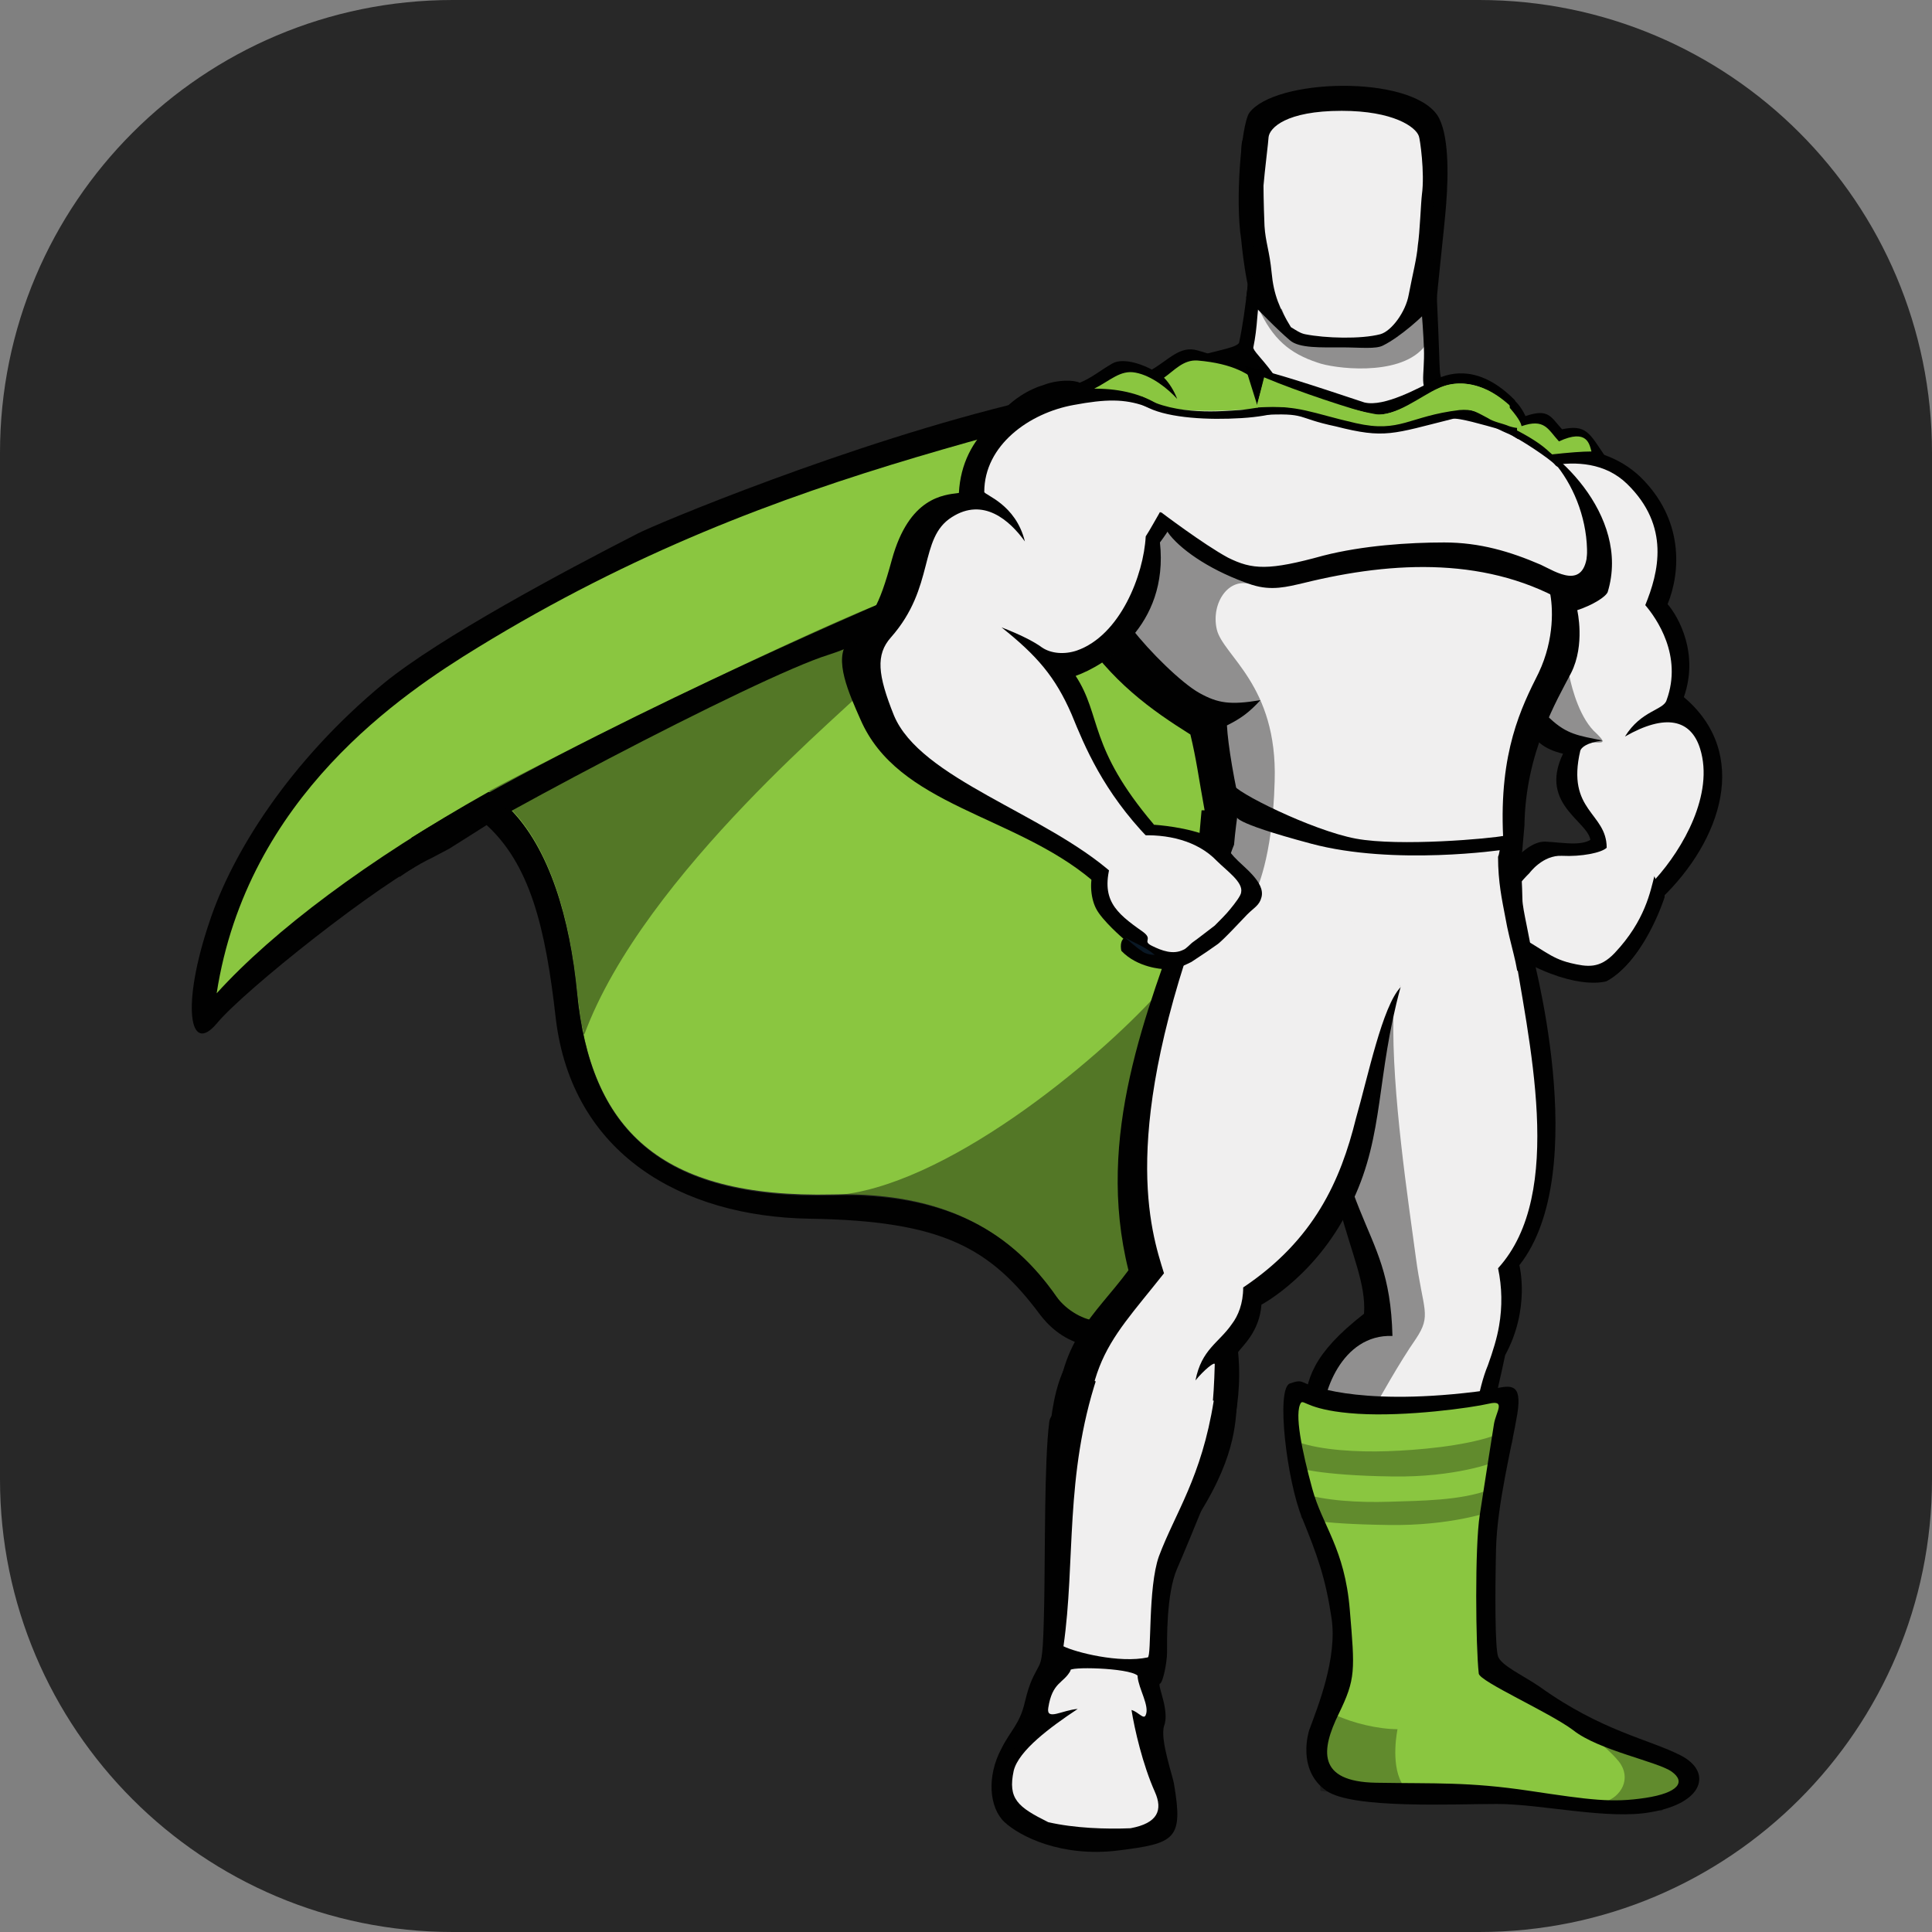 <svg xmlns="http://www.w3.org/2000/svg" width="256" height="256" fill="none"><rect width="100%" height="100%" fill="#808080" stroke="none"/><path fill="#282828" d="M196 0H60C26.863 0 0 26.863 0 60v136c0 33.137 26.863 60 60 60h136c33.137 0 60-26.863 60-60V60c0-33.137-26.863-60-60-60"/><path fill="#010101" d="M57.232 113.669c-6.862 3.213-25.025 17.679-28.523 21.966-3.633 4.286-4.709-2.411-.942-13.528 2.96-8.974 10.494-21.163 23.14-31.61 7.4-6.028 23.68-14.733 33.636-19.823 2.018-1.072 28.119-12.055 51.395-17.547 2.018-.536-2.422 3.349-3.095 5.492-3.498 10.18-73.325 53.844-73.325 53.844zm98.348 122.823c1.211 7.232.135 7.768-7.399 8.706-7.535.938-13.051-1.876-15.069-3.75-2.018-1.876-2.421-6.028-.403-9.778 1.211-2.411 2.422-3.215 3.095-6.161.673-2.813 1.211-3.483 1.749-4.554.537-.938.673-1.876.807-8.439.134-6.562 0-18.886.673-24.109.673-5.357 23.949 2.411 23.949 2.411s-5.517 13.662-6.997 17.01-1.345 9.778-1.345 11.117-.538 4.018-.942 4.152 1.345 3.616.537 5.626c-.538 1.875 1.211 6.697 1.345 7.769m8.88-204.795c-.807-5.09 0-15.136 1.076-16.743 3.365-4.554 21.123-5.09 24.891.268 1.614 2.41 1.48 8.036 1.211 11.653-.269 3.616-1.211 11.384-1.346 13.93-.134 1.875-19.642 4.821-23.948-.268-1.211-1.34-1.884-8.84-1.884-8.84m39.555 191.802c8.207 5.894 14.531 6.965 18.701 9.108 4.171 2.144 3.095 6.296-3.901 7.501-5.651 1.071-14.531-1.072-20.45-1.072-5.92 0-19.105.67-22.604-1.74-4.035-2.813-2.287-8.037-2.287-8.037 1.077-2.946 3.767-9.51 2.96-14.867s-1.884-8.304-3.902-13.261c-2.018-4.955-3.497-17.143-1.614-17.813 1.884-.67 1.345 0 3.767.535s5.113 1.339 10.36 1.339 11.032-.804 13.051-1.205c2.018-.402 3.632-.804 2.959 3.348-.672 4.152-2.69 11.921-2.825 17.948-.134 6.028-.134 12.993.269 14.198s3.364 2.545 5.516 4.018"/><path fill="#8AC640" d="M175.224 45.091c-14.799 12.725-43.457 16.207-85.971 32.548-10.898 4.152-39.959 16.608-46.955 29.601 23.544-13.528 32.29 5.089 34.173 24.243 1.748 17.948 10.763 27.324 33.904 26.787 23.814-.535 31.079 13.261 37.671 29.468 12.781-62.015 33.232-74.069 46.416-84.65 27.985-22.637-6.457-62.551-19.238-57.997"/><path fill="#8AC640" d="M175.224 45.091C139.705 57.413 104.59 60.494 63.286 85.81c-9.821 6.028-30.54 19.689-34.577 45.808 15.068-16.609 49.914-37.503 92.564-50.763 21.526-6.698 37.268-11.117 56.372-18.484-1.345-8.573-1.345-11.922-2.421-17.279"/><path fill="#010101" d="M220.564 118.49s-2.557 8.706-7.669 11.52c0 0-3.767 1.339-11.301-2.813-2.153-1.205-3.767-5.357-3.633-6.697.135-3.215 2.153-4.688 2.153-4.688s2.153-3.617 4.709-3.483c2.557.134 6.862.535 8.207-.67 1.21-1.339 7.803 2.411 7.534 6.831m-54.893-84.248s-.537 6.831-1.479 11.117c-.135.804-4.171 1.205-7.131 2.41 5.65 16.074 39.689 15.94 44.129 8.037-2.152-1.473-6.458-3.75-8.476-4.553-2.018-.805-1.883-.67-2.018-4.42-.134-3.752-.404-10.716-.673-12.591s-21.123-1.876-24.352 0"/><path fill="#F0EFEF" d="M167.017 34.242s0 3.884-.404 7.634c-.134 1.741-.269 2.813-.537 4.152-.135.804 4.574 4.018 5.919 11.117 6.458 14.331 21.393 7.233 27.581.402-2.152-1.474-5.651-3.483-9.686-5.09-2.019-.804-1.077-2.545-1.211-6.295s-.673-9.242-.942-11.251c-.27-2.009-17.491-2.545-20.72-.67"/><path fill="#010101" d="M165.671 34.242s-.135 2.41-.538 5.223c1.749 1.741 4.036 4.152 5.786 5.626 1.211 1.072 4.17.938 6.861.938 2.422 0 4.575.267 5.516-.268 2.154-1.072 5.248-3.75 6.997-5.76-.134-2.41-.269-4.688-.403-5.76-.136-1.875-20.99-1.875-24.219 0"/><path fill="#010101" d="M177.914 44.421c-1.615 0-3.498-.133-4.978-.402-.673-.133-1.346-.535-1.884-.803-.942-.67-1.884-1.473-2.959-2.278-2.153-1.607-2.287-2.544-2.287-2.946.941-8.438-.27-15.537-.27-15.537s-.942-3.616 4.171-4.554c5.112-.938 8.207-1.071 8.207-1.071s3.229 0 8.207 1.07c5.112.939 4.17 4.555 4.17 4.555s-1.21 7.099-.269 15.538c0 .4-.134 1.338-2.287 2.945-1.884 1.34-3.363 2.813-4.843 3.081-1.48.269-3.364.402-4.978.402"/><path fill="#010101" d="M177.915 13.347c-8.88 0-10.63 2.41-13.186 5.09-.538.669-.135 4.688.808 13.26h1.211s-.808-2.412-.673-5.224c.134-2.813.673-2.678.268-3.348-.537-.805-1.614-2.144.808-3.483 2.422-1.34 6.189 1.071 10.764 1.205 4.574-.134 8.475-2.545 10.897-1.205 2.421 1.339 1.345 2.678.808 3.483-.539.803.134.535.269 3.348.134 2.812-.673 5.224-.673 5.224h1.21c.807-8.572 1.346-12.323.942-12.993-2.287-2.946-4.574-5.224-13.453-5.357m42.648 105.545s-2.556 8.17-7.533 10.983c-1.077-.536-.942-1.339-1.884-2.545-.27-.401-1.212-.67-1.615-1.071-.403-.402-.268-1.072-.942-1.607-.538-.536-.941-.135-1.48-.536-.537-.536-.673-1.206-1.076-1.607-.269-.268-1.345-.402-1.614-.67-.673-.67-6.592-1.875-6.323-3.215a11.6 11.6 0 0 1 1.614-3.482s2.556-3.751 5.112-3.617 4.978.67 6.324-.535c1.48-1.34 9.822 3.616 9.417 7.902"/><path fill="#010101" d="M203.074 59.69s8.476-2.009 14.261 3.483c5.786 5.626 5.381 12.59 3.633 16.876 1.48 1.742 4.171 6.563 2.153 12.323 8.879 7.5 4.977 19.02-2.96 26.654 0 0-1.884-6.965-9.418-7.367.269-2.678-6.996-4.822-3.633-11.787-5.112-1.205-4.978-4.688-5.785-8.973-.673-4.287 1.749-31.208 1.749-31.208"/><path fill="#F0EFEF" d="M199.979 63.44s9.821-4.955 15.607.67c5.785 5.626 4.17 11.787 2.421 16.073 1.48 1.74 4.978 6.698 2.825 12.59-.403 1.34-3.363 1.34-5.516 4.822 5.381-3.081 8.745-2.277 9.956 1.607 1.884 6.027-2.288 13.26-5.92 17.278 0-.134-.135-.268-.135-.401-.537 2.009-1.21 5.893-5.246 10.179-2.019 2.143-3.633 1.875-5.92 1.339-2.691-.67-3.633-1.876-7.4-3.884-2.152-1.205-.942-2.679-.942-3.884 0-.268.269-.67.673-1.206.269-.67 1.076-1.74 2.287-2.946 0 0 1.749-2.411 4.306-2.277s5.247-.401 5.92-1.072c0-4.687-5.381-4.822-3.498-12.858.134-.402.808-1.072 2.96-1.34-3.23-.67-4.709-.804-6.997-2.946-1.614-1.473-2.825-3.348-3.229-5.76-.807-4.151-2.152-25.983-2.152-25.983"/><path fill="#010101" d="M171.591 55.003c-.807-1.072-4.978-6.43-12.916-8.573-2.288-.67-3.767 1.206-6.054 2.545-.673-.402-3.633-1.741-5.247-.804s-2.69 1.875-4.305 2.545c-.808-.402-2.96-.402-4.709.267-1.749.536-4.44 1.742-6.997 5.224-1.614 5.76 28.523 1.473 28.523 1.473z"/><path fill="#8AC640" d="M171.86 55.003c-4.306-1.474-3.633-6.43-13.185-7.233-1.884-.134-3.095 1.339-4.44 2.277.673.67 1.345 1.74 1.749 2.812-1.211-1.339-3.364-3.08-5.517-3.483-2.018-.4-3.363 1.072-5.516 2.144.403.401.807 1.071 1.345 1.876-1.884-1.206-3.229-1.608-5.785-.67-1.749.535-5.112 2.008-7.669 5.625-1.614 5.76 27.178-.67 27.178-.67z"/><path fill="#010101" d="M197.154 57.146s0-1.474-.135-2.813c0-.267-1.076-.937-1.076-1.205l-.269-.268s2.153-1.206 3.767-.536c1.749.536 2.691 2.813 2.691 2.813 3.094-1.071 3.363.134 4.843 1.741 3.23-.67 3.633.535 5.651 3.483 0 0-2.421-.402-7.13.4-4.575.67-8.342-3.75-8.342-3.615"/><path fill="#8AC640" d="M196.616 56.476s.807-.67.537-.805c1.48-.803 3.499-1.74 4.441.805 3.094-1.072 3.498.401 4.977 2.01 3.767-1.742 4.036.4 4.306 1.338-1.211 0-2.96.134-5.382.402-4.574.67-9.014-3.884-8.879-3.75"/><path fill="#010101" d="M150.872 53.127s7.669 2.678 14.127 2.277c6.458-.536 17.49-1.072 23.41 2.411 0 0 6.054-2.144 11.705-.67 5.651 1.473 16.01 11.117 12.917 21.296-.27.67-2.019 1.742-4.037 2.412 0 0 1.077 4.554-.807 8.304-1.884 3.616-6.055 10.582-6.189 20.225-.134 1.607-.403 4.955-.673 6.563-10.494-.402-26.639-4.287-42.515-4.018.135-1.741.269-2.813.404-4.554h.403c-.807-4.42-1.076-6.697-1.884-10.046-5.112-3.214-10.494-6.964-15.068-14.064-4.44-7.099 8.207-30.136 8.207-30.136m51.933 72.328s8.342 29.735-1.48 42.192c0 0 1.48 5.759-1.883 11.92-.539 2.679-1.212 5.09-1.615 7.768-1.749 11.117-4.709 15.805-5.517 33.619l-8.073-.133s-.941-12.859-3.767-19.69c-1.613-3.883-7.938-9.108-7.668-14.331.269-4.018 1.076-7.367 7.939-12.725.537-7.768-7.266-15.135-6.055-44.066z"/><path fill="#F0EFEF" d="M200.383 124.249c2.153 13.662 7.131 33.887-1.883 43.798.532 2.513.577 5.105.134 7.635-.269 1.607-.808 3.348-1.48 5.223-1.345 3.215-1.884 7.903-2.287 10.715-1.749 11.117-1.749 11.654-2.557 29.468l-8.073-.135s-.941-12.858-3.767-19.688c-1.613-3.884-4.977-7.233-5.246-12.457-.269-4.017 2.556-12.054 9.284-11.786-.404-16.207-7.939-12.993-9.957-46.746zm-49.511-71.122s2.96.938 6.189 1.206c3.229.267 6.727 0 9.821-.135 6.458-.535 15.607-1.205 21.661 2.278 0 0 3.364-1.072 6.997-.805 1.614.135 3.229 1.474 5.112 2.01 5.92 1.473 11.571 11.25 9.014 20.091-.269.67-2.153 0-4.306.67.403 1.876.674 6.162-1.48 10.715-2.287 4.555-5.246 10.448-4.709 21.699-14.126-.67-20.45-1.607-34.442-2.277-1.211-4.956-2.019-9.912-2.153-12.457 1.884-.937 2.959-1.74 4.44-3.348-4.036.67-5.651.402-8.073-.938-2.421-1.34-6.727-5.625-8.879-8.438-.269-.268-1.749 4.151-5.112 4.286-1.211-1.74 3.901-6.697 2.959-8.572-3.363-6.831 2.961-25.985 2.961-25.985"/><path fill="#010101" d="M201.459 113.132s.269 4.822.269 6.028c0 1.339 1.076 5.357 1.21 7.232-1.479 2.545-7.937 8.305-19.642 10.448-11.571 2.411-26.908-15.671-26.908-15.671.403-1.741 1.749-6.831 2.691-9.51.134-.267.403-.937.403-1.205 1.212-1.741 41.977 2.678 41.977 2.678"/><path fill="#F0EFEF" d="M198.499 113.535c0 3.348.538 5.759.942 7.902.673 3.885 1.749 6.43 1.749 8.974 0 7.768-10.225 6.429-18.837 6.697-11.57 2.412-21.392-15.671-21.392-15.671.808-3.08 1.346-6.562 2.557-9.509.134-1.608.403-3.617.537-4.554 16.414 0 27.985.937 34.712 1.606.27 1.474.001 4.019-.268 4.555"/><path fill="#010101" d="M185.583 130.812s-7.131-15.805-28.523-11.116c-5.112 14.331-11.974 30.806-7.534 48.62-4.44 6.028-9.553 9.377-9.553 20.493 0 11.117.538 12.992.538 12.992l15.742.805s5.112-6.563 7.13-13.662c.538-2.01 1.077-5.626.673-9.778.538-.803 2.825-2.678 3.095-6.295 0 0 7.668-4.018 12.108-13.795 4.172-8.842 3.095-16.477 6.324-28.264"/><path fill="#F0EFEF" d="M185.583 130.812c-.403-1.473-5.785-15.938-25.698-11.653-11.704 31.075-7.399 43.933-5.65 49.558-7.939 10.046-11.571 12.189-9.956 32.548h10.495c4.843-7.635 5.919-10.448 6.188-20.493 0-.402-1.48.804-2.556 2.143.808-4.152 3.094-4.955 4.843-7.5.808-1.072 1.48-2.679 1.48-4.822 9.418-6.295 12.916-14.198 14.934-22.369 1.615-5.624 3.498-14.867 5.92-17.412"/><path fill="#010101" d="M152.352 109.249s3.633.133 6.862 1.205c3.094 1.071 3.094 1.74 4.305 3.081s4.171 3.348 3.633 5.357c-.269 1.072-.942 1.339-1.884 2.277-.403.402-3.364 3.616-4.036 4.018-.404.268-.942.67-1.346.938l-2.018 1.339c-1.345.67-2.287 1.072-3.767.938 0 0-3.363-.134-5.516-2.411 0 0-.269-1.072.269-1.607 0 0-2.826-2.411-3.633-4.018-.808-1.607-.808-3.884-.269-5.089.269-1.207 5.516-4.555 7.4-6.028m3.364 130.323-.404 3.349s-1.211 1.473-10.225 1.34c-9.149-.134-11.57-2.947-12.377-4.42l-.538-3.483s1.749-2.545 2.153-2.545c2.959.268 13.05 4.286 20.047 5.358.671 0 .805.267 1.344.401m19.508-6.831c0 1.473-.135 1.473-.135 2.947 1.614 1.205 5.651 1.875 13.319 1.741 11.167-.268 21.527 3.349 34.174 1.205l.134-2.411-1.21-.133-44.803-3.617z"/><path fill="#010101" d="M185.045 237.429h3.364c7.266-.267 14.127 1.34 21.526 1.742 3.902-.135 8.746-1.072 8.342-3.885l-38.209-3.215c-2.288 2.545-.539 4.688 4.977 5.358m-43.86-56.389c1.211.804 9.418 5.626 22.737 4.956-.269 2.545-.134 7.501-6.054 16.207-2.96 4.286-5.517 11.787-6.054 21.297.134 2.143 1.345 4.018-.269 6.831.537 1.74 2.69 5.223 3.767 7.366 1.076 2.144 1.614 4.554-5.517 4.688-7.265.134-18.97-.67-17.355-6.295.807-2.946 3.094-6.027 3.364-7.233.269-1.205.269-4.821 2.555-7.233 2.019-6.696 1.346-13.126.943-19.153-.673-6.296-.808-16.341 1.883-21.431m12.512-109.161c9.553-12.725 1.48-22.904-13.857-19.824-6.189 1.206-12.377 5.493-12.782 13.26-2.018.268-6.592.536-8.879 8.84-1.749 6.43-2.691 7.635-5.786 10.85-2.018 2.276.135 6.964 1.615 10.313 4.978 11.519 20.315 12.59 30.675 21.297 3.498-.938 7.131-4.822 8.207-7.366-8.745-10.315-6.862-14.332-10.36-19.69 3.767-1.34 12.378-6.563 11.167-17.68"/><path fill="#F0EFEF" d="M151.813 71.075c.538-.804 1.48-2.544 1.884-3.215.135-.134 1.614 2.411 1.749 2.278 3.632-5.894 4.574-14.467.403-15.27-.942-.134-2.69-.535-4.171-1.072-2.69-.938-5.111-.938-9.417-.133-5.92 1.07-11.84 5.357-11.84 11.519 0 .401 4.17 1.607 5.382 6.563-2.019-2.813-5.517-5.894-9.688-3.215-4.44 2.812-2.152 9.242-8.072 15.938-2.019 2.278-1.749 4.956.403 10.314 3.498 8.439 20.047 12.992 29.061 21.029 2.153-.938 3.632-3.081 4.709-4.688-6.054-6.295-8.476-12.19-10.225-16.475-2.153-4.956-4.575-7.768-9.284-11.52 2.423.938 4.306 1.876 5.382 2.68 1.21.803 2.96.937 4.575.4 5.786-2.007 8.88-10.044 9.149-15.133"/><path fill="#010101" d="M210.338 73.218c-.403 5.09-4.17 2.545-6.188 1.607-4.036-1.74-8.073-2.946-12.782-2.946s-10.763.402-16.01 1.741c-7.265 2.009-9.418 1.876-12.647.268-3.228-1.742-8.879-6.028-8.879-6.028s-.134 1.34 1.211 3.081c1.749 2.143 5.651 4.822 10.897 6.563 2.557.804 4.575.267 6.863-.268 11.974-2.947 24.62-3.482 35.249 2.947.538.267 2.422-.536 3.229-1.742 1.075-1.74-.943-5.223-.943-5.223"/><path fill="#0A1825" d="M149.123 124.249c1.076.67 2.422 1.072 3.901 2.277 0 0-1.211 0-1.748-.535-.673-.402-2.019-1.607-2.153-1.742"/><path fill="#F0EFEF" d="M188.005 18.035c-.404-1.206-3.364-3.35-10.225-3.35-7.4 0-9.552 2.278-9.687 3.483 0 .402-.538 4.689-.673 6.43 0 0 0 2.143.134 5.357.135 2.143.674 3.348.942 6.161.269 2.946 1.077 4.822 2.557 7.233.673.401 1.21.804 1.883.938 2.691.535 7.4.67 9.957 0 1.479-.402 3.363-2.947 3.767-5.224.537-2.812 1.076-4.822 1.21-6.563.269-1.74.404-5.625.538-6.697.404-2.946-.269-7.5-.403-7.768"/><path fill="#010101" d="M173.878 183.585s7.131 3.081 24.756.402c0 0-4.978 24.913-2.69 37.369 0 0 2.286 3.215 19.239 9.376 0 0 7.534 1.875 7.265 5.626 0 0 .269.804-8.88.535-9.148-.268-17.759-1.875-23.814-1.875s-12.512.267-13.588-1.473c-1.211-1.607.269-5.76 2.018-8.171 1.884-2.544 1.345-4.42 1.211-8.974-.405-11.92-9.553-24.243-5.517-32.815"/><path fill="#8AC640" d="M172.398 185.862c-.942 1.34.134 6.429 1.48 11.385 1.345 4.956 4.306 7.903 4.978 16.073.673 8.036.807 9.108-1.48 13.795s-2.96 8.974 4.978 9.108 12.243-.134 20.316 1.072 10.898 1.607 15.338.938c4.44-.67 5.381-2.144 3.498-3.483s-9.688-2.812-13.051-5.492c-3.229-2.411-12.378-6.429-12.512-7.5-.403-3.617-.538-16.743.134-21.029.674-4.287 1.615-10.448 1.884-12.055.27-1.607 1.615-3.215-.673-2.679-2.287.535-10.897 1.741-17.355 1.34s-7.131-1.875-7.535-1.473"/><path fill="#010101" d="M176.973 227.25c2.287 1.071 5.651 1.875 8.207 1.875 0 0-.943 4.421.538 7.099 1.479 2.679-10.764 1.072-10.764 1.072l-.537-9.51zm35.653 11.519c2.153-.67 3.633-3.081 1.884-5.358-1.884-2.277-3.498-2.679-1.077-2.812 2.422-.134 11.302 5.223 11.302 5.223l-4.575 4.152zm-40.632-47.683c3.095 1.072 7.804 1.339 11.84 1.205s10.091-.67 13.993-2.009c3.901-1.339 2.287 1.473 2.287 1.473l-2.153 2.01s-5.112 2.009-13.454 1.875c-9.821-.134-12.781-1.205-12.781-1.205zm.269 6.697c3.095 1.072 7.804 1.34 11.84 1.205 4.036-.133 9.418-.133 13.32-1.607 1.614-.535.673 1.742.673 1.742l-.673 1.205s-5.247 1.875-13.455 1.741c-9.821-.134-11.57-.938-11.57-.938z" opacity=".3"/><path fill="#010101" d="M163.384 103.891c0 .938 10.494 6.161 16.279 7.233 5.786 1.071 17.894 0 19.778-.402l-.27 1.875s-14.395 2.144-25.427-.803-9.822-3.617-9.822-3.617z"/><path fill="#F0EFEF" d="M140.915 218.142c1.614.804 7.4 2.277 11.167 1.473.538-.134 0-9.242 1.48-13.394 2.153-5.76 5.651-10.447 7.265-20.626-5.651-.536-12.108-2.01-15.473-3.082-4.304 13.127-2.824 24.378-4.439 35.629m9.015 8.439c.942.267 1.614 1.338 1.884.67.537-1.206-.942-3.483-1.077-5.09v-.134c-1.211-1.071-9.418-1.206-8.879-.67-.942 1.741-2.422 1.473-2.96 4.956-.268 1.74 1.884.268 3.902.133-3.633 2.411-7.803 5.492-8.476 8.171-.808 3.75.538 4.822 4.574 6.831 3.499.804 7.669.938 10.898.804 3.633-.67 4.306-2.411 3.229-4.822-1.615-3.617-2.691-8.305-3.095-10.849"/><path fill="#010101" d="M151.41 52.591c4.44 2.545 10.629 1.876 12.916 1.742.538 0 5.92-.938 6.189-.805.538.135.538.536.538.536s-2.018 1.072-6.592 1.34c-4.306.267-9.418 0-12.243-1.34-3.364-1.473-.808-1.473-.808-1.473m45.744 2.545c.807.535 6.054 2.545 8.342 4.956 2.018 2.143.942 2.01.537 1.473-.537-.67-4.708-3.482-6.323-4.152-1.614-.67-3.633-1.875-3.633-2.143s1.077-.134 1.077-.134"/><path fill="#F0EFEF" d="M150.737 110.721c3.901-.267 7.938.67 10.494 3.349 1.346 1.339 3.498 2.812 3.229 4.152 0 .401-.807 1.473-1.479 2.277-.404.535-1.615 1.741-2.019 2.143-.537.402-2.421 1.875-2.825 2.143-.403.268-.942.938-1.345 1.072-1.345.67-2.825.134-4.171-.535-1.345-.67.27-.805-1.211-1.876-3.632-2.545-5.65-4.287-4.17-9.242.134-.938 1.613-2.01 3.497-3.483"/><path fill="#010101" d="M116.429 80.05c-12.108 4.821-42.919 20.091-51.663 24.779 7.265 4.553 10.628 15.536 11.705 26.653.134 1.072.269 2.01.403 3.081q.203 1.406.403 2.01c0 .134 0 .402.135.535 7.938-21.564 36.326-44.334 37.402-46.075.538-.804-.673-4.286 1.211-7.634 2.422-4.288 7.132-6.163.404-3.35m28.792 101.124c6.189-12.322 6.323-24.109 6.189-37.905 0-5.76 4.17-13.93 2.018-11.653-8.073 8.973-28.388 25.851-43.053 26.788 20.585-.67 28.657 9.644 34.846 22.77" opacity=".4"/><path fill="#010101" d="M52.926 116.213c7.668-5.492 47.358-26.52 56.911-29.467 9.552-3.08 6.592-6.697 6.592-6.697s-38.748 16.608-61.889 30.94"/><path fill="#010101" d="M165.94 77.504c-3.095-1.205-5.516 2.412-4.709 5.894s8.073 7.366 7.669 20.091c-.269 10.448-2.556 14.733-2.556 14.733l-5.113-6.428s-.807-14.466-2.556-16.61c-1.749-2.142-7.265-6.027-9.418-8.036-2.153-2.01 2.422-4.687 2.153-8.438-.269-3.616 2.287-10.85 2.287-10.85zm18.702 57.059c-.269 10.045 2.018 24.913 2.959 32.012.942 7.098 2.153 7.634 0 10.849-2.152 3.081-4.977 8.171-4.977 8.171l-9.284-.804s7.4-9.376 7.803-11.118c.403-1.74-3.767-15-3.767-15zm-17.894-93.758c1.884 4.151 4.17 6.026 7.803 7.233 2.152.803 10.628 1.875 13.992-1.876 1.48-1.741.538-6.43.538-6.43l-7.669 6.162-10.36-1.875-1.21-3.08z" opacity=".4"/><path fill="#000" d="M164.962 48.5c4.314 1 8.814 2.5 15.814 4.824 2.669.665 7.314-1.995 9.39-2.993 2.225-1.165 6.08-1.831 10.527 2.662.445.499.307 4.507.307 4.507 1.038 1.845-1-.5-3.5-1.514 8.5 3.447-3.532-.853-5-.486-8 2-8.977 2.665-15.5 1-5.529-1.164-3.625-1.833-10-1.5"/><path fill="#8AC640" d="M167.555 50.046c3.498 2.278 12.243 4.42 14.665 4.822 2.421.536 6.323-2.544 8.207-3.348 2.018-.938 5.516-1.474 9.552 2.143.404.402-.942 2.143-.942 2.143-.135-.134-.942-.134-2.018-.67-1.076-.535-2.018-.938-3.633-.803-6.727.803-7.803 3.08-13.723 1.74-5.919-1.34-7.4-2.41-13.184-2.143"/><path fill="#8AC640" d="M167.5 50c4.44 1.875 11.894 4.333 14.316 4.868 2.421.536 6.323-1.875 8.207-3.08 3.364-2.143 7.669-.402 9.687 1.875 1.345 1.473 1.884 2.41 1.884 2.813 0 .535-1.614 0-1.614 0-.942-.402-2.019-.536-2.825-1.072-1.077-.536-2.154-1.34-3.767-1.206-6.728.805-8.073 3.081-13.858 1.742-5.785-1.34-6.842-2.341-13.03-1.94"/><path fill="#010101" d="M145.49 175.548c-.269-.267.269-.535 0-.535-1.749 0-4.171-1.34-5.517-3.215-5.785-8.304-14.261-13.795-29.599-13.394-23.006.536-32.155-8.839-33.904-26.787-.942-9.778-3.633-19.288-9.149-24.646l-3.23 2.01c6.19 5.357 8.208 14.063 9.553 25.984 2.153 17.948 16.683 26.253 33.636 26.52 17.625.268 23.948 3.885 30.54 12.725 2.152 2.813 4.575 3.75 6.458 4.152z"/><path fill="#010101" d="M207.917 89.425c.404 2.009 1.48 5.893 3.632 7.768.943.938 1.077 1.205.27 1.205-.808 0-6.728-.267-6.728-.267l-1.614-2.813z" opacity=".4"/></svg>